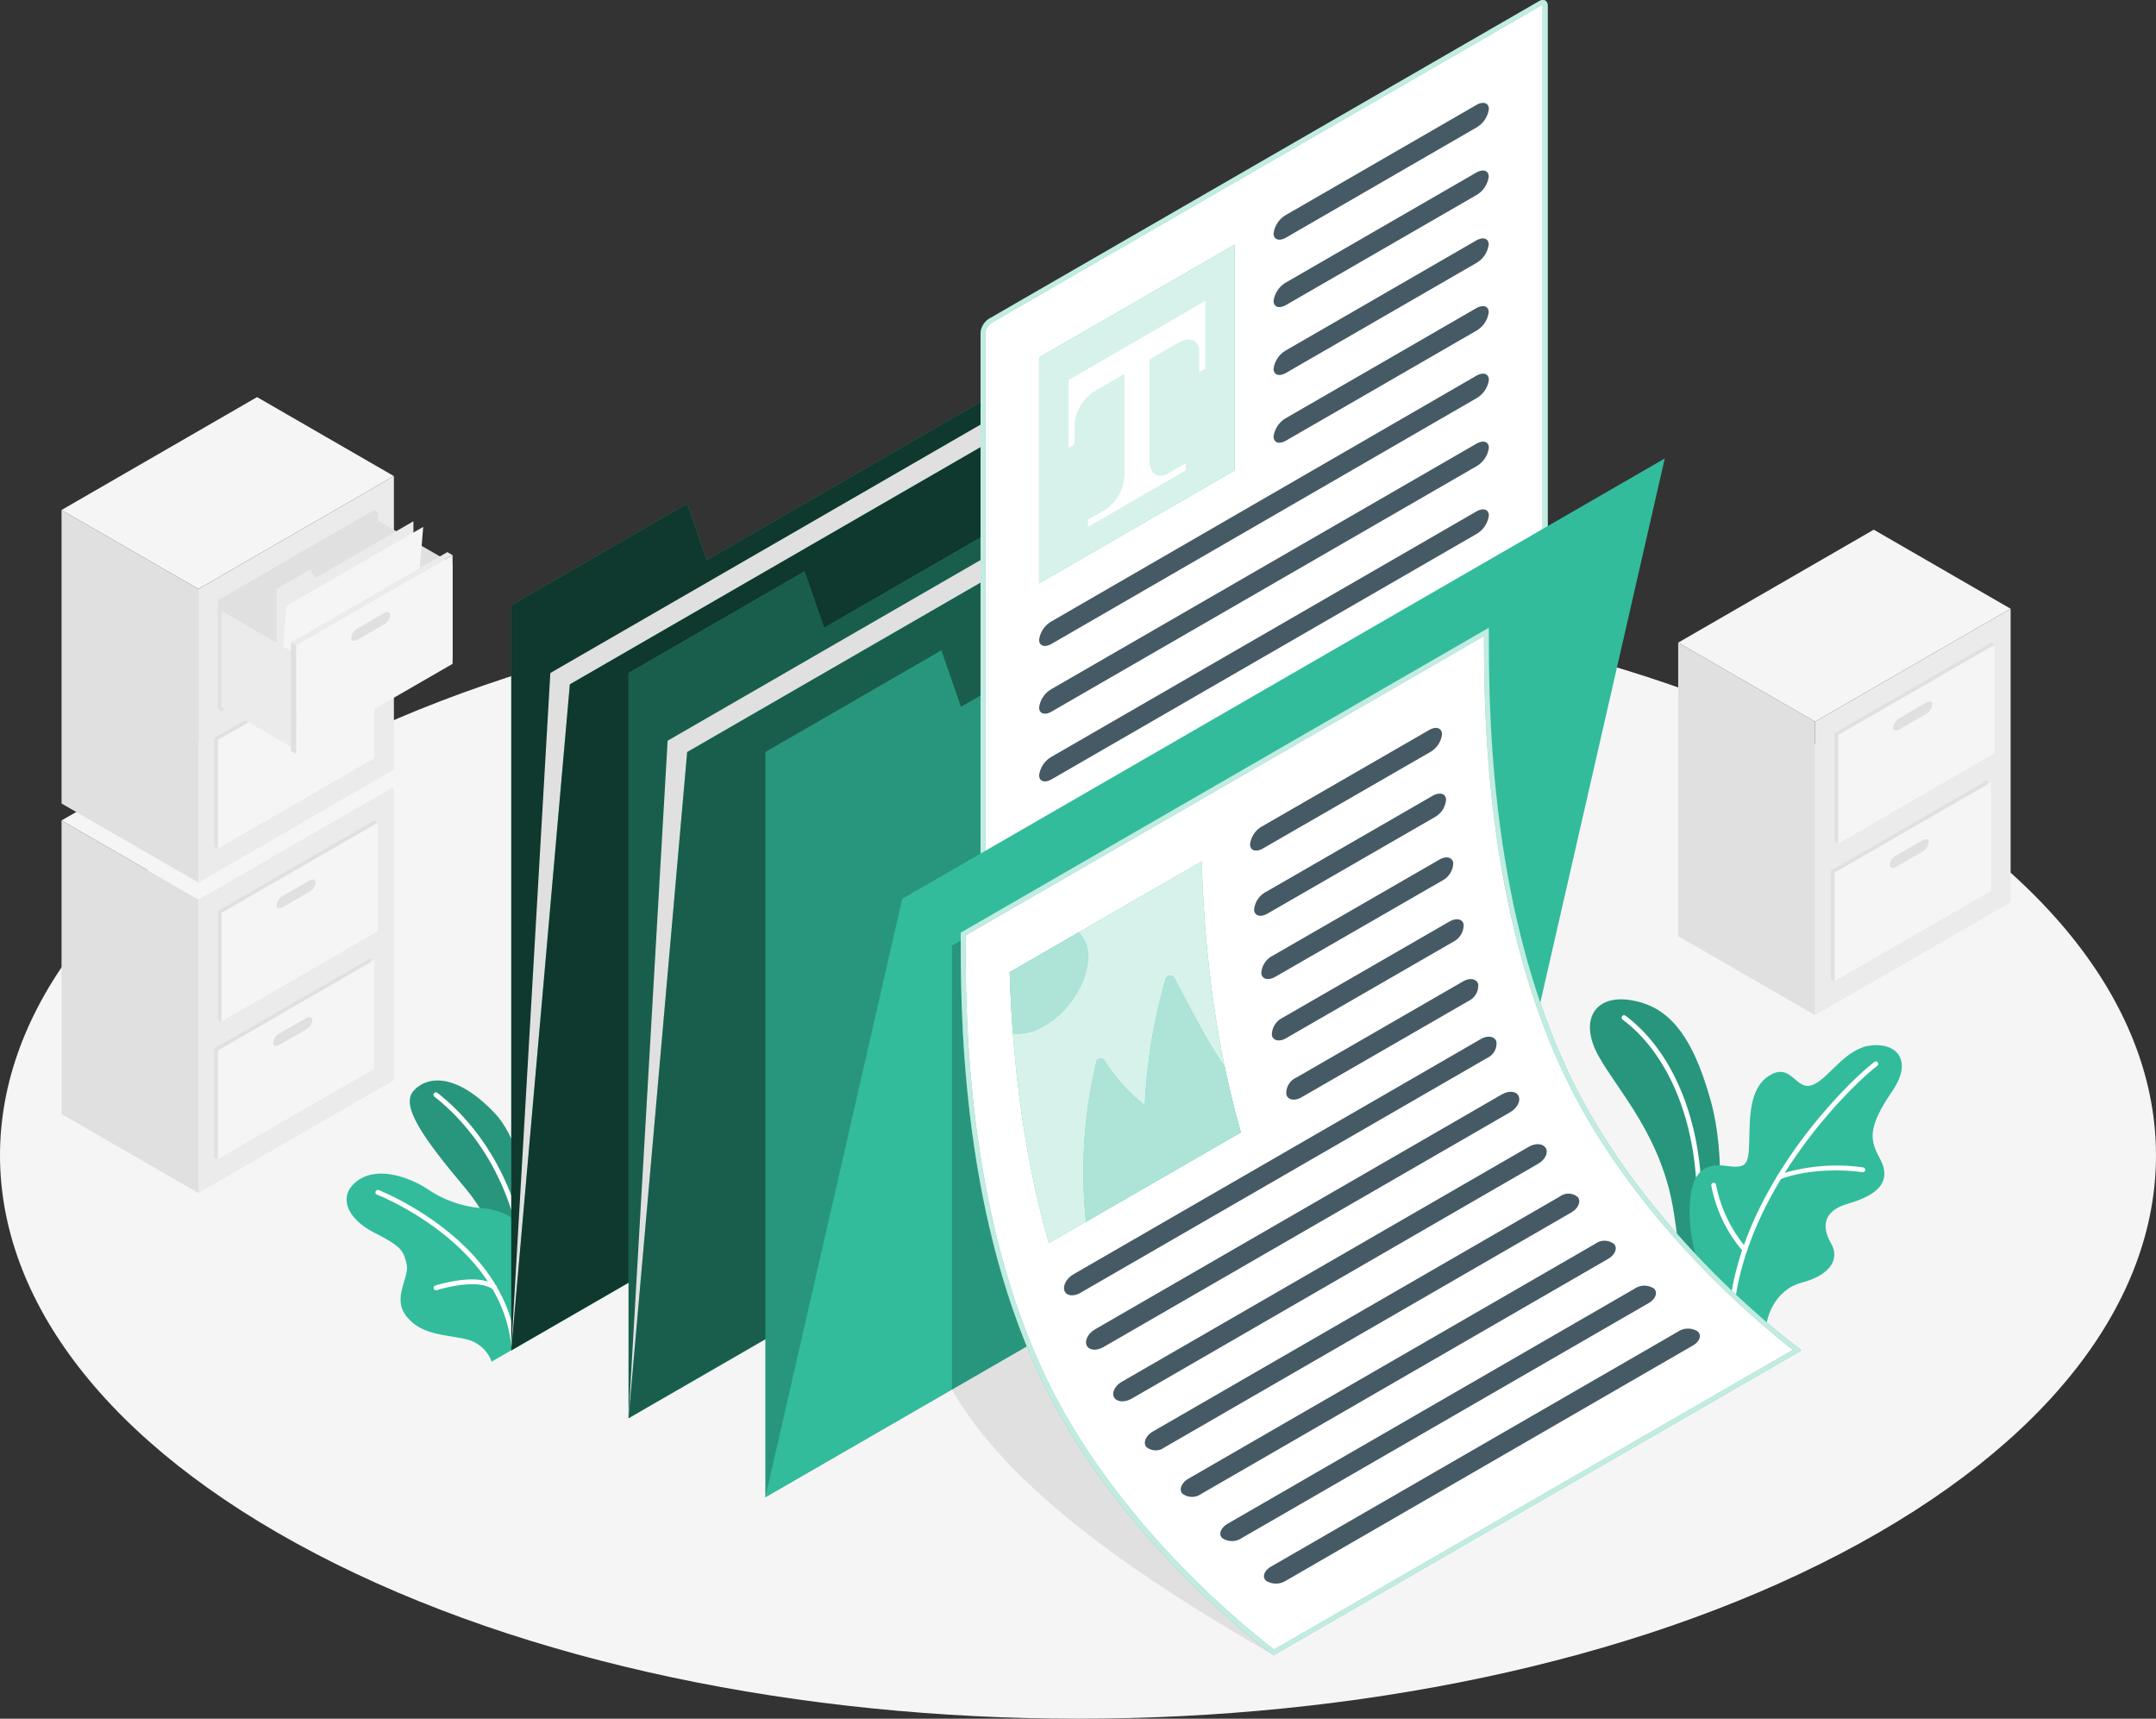 <svg xmlns="http://www.w3.org/2000/svg" width="306.938" height="244.647" viewBox="0 0 306.938 244.647">
    <rect x="0" y="0" width="306.938" height="244.647" fill="#333333" stroke="none"/>
    <defs>
        <style>
            .cls-1{fill:#f5f5f5}.cls-2{fill:#e0e0e0}.cls-3{fill:#ebebeb}.cls-4{fill:#32bc9b}.cls-5{opacity:.2}.cls-10,.cls-12,.cls-6,.cls-9{fill:#fff}.cls-7,.cls-9{opacity:.7}.cls-8{opacity:.5}.cls-10{opacity:.8}.cls-11{fill:#455a64}.cls-12{opacity:.6}
        </style>
    </defs>
    <g id="Documents-amico" transform="translate(-32.405 -65.5)">
        <g id="freepik--Floor--inject-10" transform="translate(32.405 149.792)">
            <path id="Path_111" d="M77.354 325.382c59.932 31.309 157.107 31.309 217.039 0s59.932-82.073 0-113.388-157.08-31.309-217.039 0-59.905 82.079 0 113.388z" class="cls-1" transform="translate(-32.405 -188.509)"/>
        </g>
        <g id="freepik--filing-cabinets--inject-10" transform="translate(41.166 122.026)">
            <path id="Path_112" d="M64.672 288.962L45.19 277.717V235.93l19.482 11.252z" class="cls-2" transform="translate(-45.19 -175.669)"/>
            <path id="Path_113" d="M73.62 244.969l27.835-16.069v41.78L73.62 286.749z" class="cls-3" transform="translate(-54.138 -173.456)"/>
            <path id="Path_114" d="M92.507 223.732L64.672 239.8 45.19 228.549l27.835-16.069z" class="cls-1" transform="translate(-45.19 -168.288)"/>
            <path id="Path_115" d="M77.687 248.785l22.264-12.855.514.295V251.7l-22.271 12.86-.514-.295z" class="cls-2" transform="translate(-55.416 -175.669)"/>
            <path id="Path_116" d="M78.43 249.222l22.27-12.862v15.48L78.43 264.7z" class="cls-1" transform="translate(-55.652 -175.804)"/>
            <path id="Path_117" d="M90.761 250.526l3.789-2.186c.487-.288.884-.158.884.288a1.775 1.775 0 0 1-.884 1.316l-3.789 2.186c-.493.288-.891.158-.891-.288a1.768 1.768 0 0 1 .891-1.316z" class="cls-2" transform="translate(-59.253 -179.527)"/>
            <path id="Path_118" d="M76.94 277.365L99.2 264.51v15.48l.514.295-22.267 12.855-.507-.295z" class="cls-2" transform="translate(-55.183 -184.665)"/>
            <path id="Path_119" d="M77.68 277.8l22.271-12.86v15.48L77.68 293.275z" class="cls-1" transform="translate(-55.416 -184.8)"/>
            <path id="Path_120" d="M90.027 279.109l3.824-2.179c.493-.288.891-.158.891.288a1.768 1.768 0 0 1-.891 1.316l-3.789 2.186c-.493.288-.891.158-.891-.288a1.768 1.768 0 0 1 .856-1.323z" class="cls-2" transform="translate(-59.033 -188.525)"/>
            <path id="Path_121" d="M64.672 224.472L45.19 213.22v-41.78l19.482 11.245z" class="cls-2" transform="translate(-45.19 -155.371)"/>
            <path id="Path_122" d="M73.62 180.469l27.835-16.069v41.787L73.62 222.256z" class="cls-3" transform="translate(-54.138 -153.155)"/>
            <path id="Path_123" d="M92.507 159.235L64.672 175.3 45.19 164.059l27.835-16.069z" class="cls-1" transform="translate(-45.19 -147.99)"/>
            <path id="Path_124" d="M77.68 184.3l22.271-12.86.514.295v15.48L78.194 200.07l-.514-.3z" class="cls-2" transform="translate(-55.416 -155.371)"/>
            <path id="Path_125" d="M90.761 186.028l3.783-2.186c.493-.281.891-.151.891.295a1.782 1.782 0 0 1-.891 1.316l-3.783 2.186c-.493.281-.891.158-.891-.288a1.788 1.788 0 0 1 .891-1.323z" class="cls-2" transform="translate(-59.253 -159.228)"/>
            <path id="Path_126" d="M76.94 212.875L99.2 200.02v15.473l.514.295-22.267 12.855-.507-.295z" class="cls-2" transform="translate(-55.183 -164.366)"/>
            <path id="Path_127" d="M77.68 213.305l22.271-12.855v15.473L77.68 228.778z" class="cls-1" transform="translate(-55.416 -164.502)"/>
            <path id="Path_128" d="M90.011 214.608l3.824-2.186c.487-.281.891-.151.891.295a1.809 1.809 0 0 1-.891 1.316l-3.824 2.167c-.493.281-.891.151-.891-.288a1.789 1.789 0 0 1 .891-1.3z" class="cls-2" transform="translate(-59.017 -168.223)"/>
            <path id="Path_129" d="M77.68 184.3l22.271-12.86v15.473L77.68 199.768z" class="cls-2" transform="translate(-55.416 -155.371)"/>
            <path id="Path_130" d="M120.831 179.368l-12.191-7.038v13.637L120.831 193z" class="cls-2" transform="translate(-65.161 -155.651)"/>
            <path id="Path_131" d="M89.87 202.711v-19.29l4.776-2.768.788 1.165 13.917-8.038v17.679z" class="cls-3" transform="translate(-59.253 -156.107)"/>
            <path id="Path_132" d="M89.87 203.083l1.391-16.883 19.482-11.245-1.391 16.871z" class="cls-1" transform="translate(-59.253 -156.479)"/>
            <path id="Path_133" d="M89.051 198.543L78.43 192.41v13.636l10.621 6.126z" class="cls-3" transform="translate(-55.652 -161.971)"/>
            <path id="Path_134" d="M93.93 193.675l22.27-12.855v15.473l-22.27 12.855z" class="cls-1" transform="translate(-60.531 -158.323)"/>
            <path id="Path_135" d="M106.261 194.978l3.783-2.186c.493-.281.891-.151.891.295a1.788 1.788 0 0 1-.891 1.316l-3.783 2.186c-.493.281-.891.151-.891-.288a1.789 1.789 0 0 1 .891-1.323z" class="cls-2" transform="translate(-64.132 -162.045)"/>
            <path id="Path_136" d="M93.59 199.385l-.74-.425v15.473l.74.425z" class="cls-2" transform="translate(-60.191 -164.033)"/>
            <path id="Path_137" d="M92.85 193.052l22.264-12.862.747.432-22.271 12.855z" class="cls-3" transform="translate(-60.191 -158.125)"/>
            <path id="Path_138" d="M400.549 252.022L381.06 240.77v-41.78l19.489 11.245z" class="cls-2" transform="translate(-150.905 -164.042)"/>
            <path id="Path_139" d="M409.5 208.019l27.835-16.069v41.787L409.5 249.806z" class="cls-3" transform="translate(-159.856 -161.826)"/>
            <path id="Path_140" d="M428.383 186.782l-27.835 16.069-19.488-11.245 27.84-16.076z" class="cls-1" transform="translate(-150.905 -156.658)"/>
            <path id="Path_141" d="M413.56 211.845l22.271-12.855.514.295-.007 15.473-22.264 12.855-.514-.295z" class="cls-2" transform="translate(-161.134 -164.042)"/>
            <path id="Path_142" d="M414.31 212.275l22.271-12.855-.007 15.473-22.264 12.855z" class="cls-1" transform="translate(-161.37 -164.178)"/>
            <path id="Path_143" d="M426.641 213.578l3.783-2.186c.493-.281.891-.151.891.288a1.788 1.788 0 0 1-.891 1.323l-3.783 2.186c-.493.281-.891.151-.891-.288a1.789 1.789 0 0 1 .891-1.323z" class="cls-2" transform="translate(-164.971 -167.899)"/>
            <path id="Path_144" d="M412.81 240.422l22.271-12.862v15.48l.514.295-22.271 12.855-.514-.295z" class="cls-2" transform="translate(-160.898 -173.035)"/>
            <path id="Path_145" d="M413.56 240.855L435.831 228v15.473l-22.271 12.855z" class="cls-1" transform="translate(-161.134 -173.173)"/>
            <path id="Path_146" d="M425.891 242.158l3.789-2.186c.487-.281.884-.151.884.288a1.8 1.8 0 0 1-.884 1.322l-3.789 2.186c-.493.281-.891.151-.891-.295a1.789 1.789 0 0 1 .891-1.316z" class="cls-2" transform="translate(-164.735 -176.895)"/>
        </g>
        <g id="freepik--Plants--inject-10" transform="translate(81.747 207.751)">
            <path id="Path_147" d="M132.245 324.319s.075-10.868-6.777-19.016c-6.064-7.216-9.292-11.793-7.38-13.9s6.023-2.618 11.567 3.221 5.975 22.01 5.208 25.669z" class="cls-4" transform="translate(-108.543 -278.393)"/>
            <path id="Path_148" d="M132.245 324.319s.075-10.868-6.777-19.016c-6.064-7.216-9.292-11.793-7.38-13.9s6.023-2.618 11.567 3.221 5.975 22.01 5.208 25.669z" class="cls-5" transform="translate(-108.543 -278.393)"/>
            <path id="Path_149" d="M134.947 313.415a.343.343 0 0 1-.336-.267c-2.4-11.218-8.552-17.419-12.012-20.119a.343.343 0 0 1-.062-.48.349.349 0 0 1 .487-.062c3.529 2.741 9.813 9.086 12.259 20.516a.336.336 0 0 1-.26.4z" class="cls-6" transform="translate(-110.094 -279.172)"/>
            <path id="Path_150" d="M127.853 334.448l-2.789 1.61a5.043 5.043 0 0 0-3.755-3.214c-3.049-.685-6.215-.569-8.353-3.214s.466-5.523 0-7.469-.768-2.508-4.591-4.454-5.331-5.174-2.453-7.36 7.538-.582 10.361 1.371a16 16 0 0 0 7.7 2.515c2.8.35 7.366 1.9 6.667 8.415a51.3 51.3 0 0 1-2.787 11.8z" class="cls-4" transform="translate(-104.411 -284.486)"/>
            <path id="Path_151" d="M122.842 332.813a.343.343 0 0 1-.1-.672c.247-.075 6.167-1.953 8.682.062a.343.343 0 0 1-.425.534c-2.22-1.782-7.99.041-8.052.062z" class="cls-6" transform="translate(-110.104 -291.403)"/>
            <path id="Path_152" d="M130.048 334.992a.336.336 0 0 1-.336-.3c-1.528-14.431-18.913-21.277-19.084-21.346a.343.343 0 0 1-.2-.445.35.35 0 0 1 .439-.2c.185.075 17.954 7.065 19.523 21.928a.343.343 0 0 1-.3.377z" class="cls-6" transform="translate(-106.298 -285.551)"/>
            <path id="Path_153" d="M379.907 313.574c.075-.24 3.015-15.37 0-26.1-2.741-9.84-6.318-13.472-11.416-14.274s-7.312 2.871-4.6 7.846 9.223 11.574 10.82 22.689c.685 4.577 1.206 8.552 1.206 8.552z" class="cls-4" transform="translate(-185.715 -273.089)"/>
            <path id="Path_154" d="M379.907 313.574c.075-.24 3.015-15.37 0-26.1-2.741-9.84-6.318-13.472-11.416-14.274s-7.312 2.871-4.6 7.846 9.223 11.574 10.82 22.689c.685 4.577 1.206 8.552 1.206 8.552z" class="cls-5" transform="translate(-185.715 -273.089)"/>
            <path id="Path_155" d="M380.26 305.926a.343.343 0 0 1-.322-.363c.685-12.252-3.317-23.189-10.491-28.554a.343.343 0 0 1-.069-.48.349.349 0 0 1 .48-.069c7.353 5.482 11.478 16.665 10.758 29.144a.343.343 0 0 1-.356.322z" class="cls-6" transform="translate(-187.788 -274.129)"/>
            <path id="Path_156" d="M394.308 324.45c-.391-2.816 1.227-7.038 5.071-8.038s5.557-3.207 4.173-5.619-1.062-4.625 2.426-5.626 6.544-2.741 4.536-6.428c-1.46-2.666-1.782-4.392 1.8-9.642 2.967-4.358.541-6.914-3.173-6.434s-6.01 4.906-8.333 5.646-2.858-3.207-5.921-1.439-2.878 6.3-2.974 9.456-.3 3.872-3.07 3.488-5.482.069-5.42 6.763c.048 5.742 3.111 12.855 3.111 12.855z" class="cls-4" transform="translate(-192.229 -276.085)"/>
            <path id="Path_157" d="M392.062 321.238h-.034a.349.349 0 0 1-.308-.384c1.932-17.261 16.748-31.823 20.612-34.776a.345.345 0 1 1 .418.548c-3.817 2.912-18.44 17.282-20.345 34.3a.349.349 0 0 1-.343.308z" class="cls-6" transform="translate(-194.841 -277.155)"/>
            <path id="Path_158" d="M401.923 309.584a.35.35 0 0 1-.322-.219.356.356 0 0 1 .206-.445 26.835 26.835 0 0 1 12.054-1.042.343.343 0 0 1 .281.391.356.356 0 0 1-.391.288c-.062 0-6.352-.987-11.7 1.007a.391.391 0 0 1-.128.02z" class="cls-6" transform="translate(-197.946 -283.955)"/>
            <path id="Path_159" d="M392.708 321.093a.342.342 0 0 1-.254-.116 20.2 20.2 0 0 1-4.516-9.367.343.343 0 1 1 .678-.1 19.805 19.805 0 0 0 4.351 9.011.349.349 0 0 1-.26.576z" class="cls-6" transform="translate(-193.65 -285.089)"/>
        </g>
        <g id="freepik--folder-2--inject-10" transform="translate(105.189 98.625)">
            <path id="Path_160" d="M138.62 166.872v106.063l108.557-62.673-.007-96.422-80.716 46.6-2.789-8.038z" class="cls-4" transform="translate(-138.62 -113.84)"/>
            <path id="Path_161" d="M138.62 166.872v106.063l108.557-62.673-.007-96.422-80.716 46.6-2.789-8.038z" class="cls-7" transform="translate(-138.62 -113.84)"/>
            <path id="Path_162" d="M138.62 272.935l5.564-96.422 108.558-62.673-5.564 96.422z" class="cls-2" transform="translate(-138.62 -113.84)"/>
            <path id="Path_163" d="M138.62 273.671l8.346-94.811 108.557-62.68-8.346 94.82z" class="cls-4" transform="translate(-138.62 -114.577)"/>
            <path id="Path_164" d="M138.62 273.671l8.346-94.811 108.557-62.68-8.346 94.82z" class="cls-7" transform="translate(-138.62 -114.577)"/>
        </g>
        <g id="freepik--folder-1--inject-10" transform="translate(121.888 108.266)">
            <path id="Path_165" d="M162.99 180.942v106.07l108.557-62.68V127.91l-80.723 46.6-2.782-8.038z" class="cls-4" transform="translate(-162.99 -127.91)"/>
            <path id="Path_166" d="M162.99 180.942v106.07l108.557-62.68V127.91l-80.723 46.6-2.782-8.038z" class="cls-8" transform="translate(-162.99 -127.91)"/>
            <path id="Path_167" d="M162.99 287.012l5.564-96.429 108.558-62.673-5.564 96.422z" class="cls-2" transform="translate(-162.99 -127.91)"/>
            <path id="Path_168" d="M162.99 287.748l8.346-94.818 108.557-62.68-8.346 94.818z" class="cls-4" transform="translate(-162.99 -128.646)"/>
            <path id="Path_169" d="M162.99 287.748l8.346-94.818 108.557-62.68-8.346 94.818z" class="cls-8" transform="translate(-162.99 -128.646)"/>
        </g>
        <g id="freepik--Documents--inject-10" transform="translate(141.37 65.5)">
            <path id="Path_170" d="M275.956 385.312c-19.489-11.252-37.565-23.484-45.816-37.833L255.22 333z" class="cls-2" transform="translate(-203.607 -149.695)"/>
            <path id="Path_171" d="M191.42 197.362v106.063l108.557-62.673V144.33l-80.723 46.6-2.782-8.038z" class="cls-4" transform="translate(-191.42 -90.312)"/>
            <path id="Path_172" d="M191.42 197.362v106.063l108.557-62.673V144.33l-80.723 46.6-2.782-8.038z" class="cls-5" transform="translate(-191.42 -90.312)"/>
            <path id="Path_173" d="M236.915 204.074c-.274 0-.315-.315-.315-.5V113.12a2.275 2.275 0 0 1 1.014-1.754l78.352-45.226a.726.726 0 0 1 .356-.11c.274 0 .315.315.315.5v90.453a2.282 2.282 0 0 1-1.014 1.761l-78.352 45.227a.747.747 0 0 1-.356.103z" class="cls-6" transform="translate(-205.64 -65.667)"/>
            <path id="Path_174" d="M316.127 66.178a.68.68 0 0 1 0 .151v90.453a1.967 1.967 0 0 1-.843 1.466l-78.352 45.227-.137.062a.419.419 0 0 1 0-.151v-90.453a1.967 1.967 0 0 1 .843-1.46l78.352-45.226a.384.384 0 0 1 .144-.062m.041-.685a1.069 1.069 0 0 0-.528.158L237.3 110.884a2.638 2.638 0 0 0-1.185 2.056v90.453c0 .534.267.843.685.843a1.055 1.055 0 0 0 .528-.158l78.352-45.227a2.611 2.611 0 0 0 1.185-2.056V66.343c-.005-.535-.272-.85-.69-.843z" class="cls-4" transform="translate(-205.486 -65.5)"/>
            <path id="Path_175" d="M316.127 66.178a.68.68 0 0 1 0 .151v90.453a1.967 1.967 0 0 1-.843 1.466l-78.352 45.227-.137.062a.419.419 0 0 1 0-.151v-90.453a1.967 1.967 0 0 1 .843-1.46l78.352-45.226a.384.384 0 0 1 .144-.062m.041-.685a1.069 1.069 0 0 0-.528.158L237.3 110.884a2.638 2.638 0 0 0-1.185 2.056v90.453c0 .534.267.843.685.843a1.055 1.055 0 0 0 .528-.158l78.352-45.227a2.611 2.611 0 0 0 1.185-2.056V66.343c-.005-.535-.272-.85-.69-.843z" class="cls-9" transform="translate(-205.486 -65.5)"/>
            <path id="Path_176" d="M248.29 132.379l27.835-16.069v32.138l-27.835 16.069z" class="cls-4" transform="translate(-209.32 -81.492)"/>
            <path id="Path_177" d="M248.29 132.379l27.835-16.069v32.138l-27.835 16.069z" class="cls-10" transform="translate(-209.32 -81.492)"/>
            <path id="Path_178" d="M273.875 128v9.662l-.877.487V135.2c0-1.631-1.323-2.186-2.967-1.24l-11.793 6.818a6.145 6.145 0 0 0-2.967 4.667v2.953l-.87.521v-9.641z" class="cls-6" transform="translate(-211.243 -85.172)"/>
            <path id="Path_179" d="M269.791 155.905c-1.425.822-2.583-.041-2.583-1.939V138.5l-3.584 1.946v15.589a6.131 6.131 0 0 1-2.583 4.913l-2.59 1.494v1.028l13.917-8.038v-1.021z" class="cls-6" transform="translate(-212.518 -88.477)"/>
            <path id="Path_180" d="M297 105.461c0 .891.8 1.144 1.782.582l27.081-15.658a3.577 3.577 0 0 0 1.782-2.638c0-.884-.8-1.144-1.782-.576L298.8 102.8a3.563 3.563 0 0 0-1.8 2.661z" class="cls-11" transform="translate(-224.651 -72.226)"/>
            <path id="Path_181" d="M297 119.477c0 .891.8 1.151 1.782.582l27.061-15.624a3.577 3.577 0 0 0 1.782-2.638c0-.884-.8-1.144-1.782-.576l-27.061 15.624a3.577 3.577 0 0 0-1.782 2.632z" class="cls-11" transform="translate(-224.651 -76.648)"/>
            <path id="Path_182" d="M297 133.577c0 .891.8 1.151 1.782.582l27.061-15.624a3.577 3.577 0 0 0 1.782-2.631c0-.891-.8-1.151-1.782-.582l-27.061 15.624a3.577 3.577 0 0 0-1.782 2.631z" class="cls-11" transform="translate(-224.651 -81.086)"/>
            <path id="Path_183" d="M297 147.647c0 .891.8 1.151 1.782.582l27.061-15.624a3.577 3.577 0 0 0 1.782-2.631c0-.891-.8-1.151-1.782-.582l-27.061 15.624a3.577 3.577 0 0 0-1.782 2.631z" class="cls-11" transform="translate(-224.651 -85.515)"/>
            <path id="Path_184" d="M248.29 180.992c0 .891.795 1.151 1.782.582l60.46-34.948a3.564 3.564 0 0 0 1.781-2.626c0-.891-.8-1.144-1.782-.582l-60.46 34.948a3.557 3.557 0 0 0-1.781 2.626z" class="cls-11" transform="translate(-209.32 -89.929)"/>
            <path id="Path_185" d="M248.29 195.08c0 .891.795 1.151 1.782.582l60.46-34.907a3.577 3.577 0 0 0 1.782-2.638c0-.884-.8-1.144-1.782-.576l-60.46 34.907a3.557 3.557 0 0 0-1.782 2.632z" class="cls-11" transform="translate(-209.32 -94.375)"/>
            <path id="Path_186" d="M248.29 209.156c0 .884.795 1.144 1.782.576l60.46-34.907a3.577 3.577 0 0 0 1.782-2.638c0-.884-.8-1.144-1.782-.576l-60.46 34.907a3.557 3.557 0 0 0-1.782 2.638z" class="cls-11" transform="translate(-209.32 -98.803)"/>
            <path id="Path_187" d="M191.42 308.59l19.48-85.17 108.557-62.68-19.482 85.177z" class="cls-4" transform="translate(-191.42 -95.477)"/>
            <path id="Path_188" d="M230.18 255.3v63.173l25.053-14.466V240.84z" class="cls-4" transform="translate(-203.62 -120.688)"/>
            <path id="Path_189" d="M230.18 255.3v63.173l25.053-14.466V240.84z" class="cls-5" transform="translate(-203.62 -120.688)"/>
            <path id="Path_190" d="M276.759 342.016c-2.131-1.59-22.675-17.289-33.118-39.745-11.115-23.874-11.1-51.723-11.1-62.2v-.329l74.473-42.993c0 10.573 0 38.463 11.163 62.419 10.2 21.928 29.959 37.428 33.091 39.8z" class="cls-6" transform="translate(-204.363 -106.811)"/>
            <path id="Path_191" d="M306.5 197.1c0 11.019.212 38.374 11.2 61.974 9.861 21.174 28.609 36.4 32.782 39.614l-73.87 42.65c-2.885-2.172-22.654-17.611-32.824-39.45-11.1-23.806-11.1-51.6-11.1-62.063v-.13l73.788-42.6m.685-1.185L232 239.3c0 9.861-.206 38.511 11.135 62.872 11.163 23.908 33.406 39.984 33.406 39.984l75.179-43.4s-22.271-16.076-33.4-39.984c-11.348-24.361-11.135-53.011-11.135-62.872z" class="cls-4" transform="translate(-204.192 -106.543)"/>
            <path id="Path_192" d="M306.5 197.1c0 11.019.212 38.374 11.2 61.974 9.861 21.174 28.609 36.4 32.782 39.614l-73.87 42.65c-2.885-2.172-22.654-17.611-32.824-39.45-11.1-23.806-11.1-51.6-11.1-62.063v-.13l73.788-42.6m.685-1.185L232 239.3c0 9.861-.206 38.511 11.135 62.872 11.163 23.908 33.406 39.984 33.406 39.984l75.179-43.4s-22.271-16.076-33.4-39.984c-11.348-24.361-11.135-53.011-11.135-62.872z" class="cls-9" transform="translate(-204.192 -106.543)"/>
            <path id="Path_193" d="M317.6 217.01l-23.764 13.705a3.372 3.372 0 0 0-1.727 2.6c.034.87.863 1.117 1.843.548l23.771-13.7a3.371 3.371 0 0 0 1.72-2.563c-.043-.912-.855-1.159-1.843-.59z" class="cls-11" transform="translate(-223.112 -113.092)"/>
            <path id="Path_194" d="M318.373 230.66l-23.765 13.705a3.166 3.166 0 0 0-1.658 2.563c.075.843.939 1.069 1.919.5l23.771-13.705a3.125 3.125 0 0 0 1.638-2.556c-.069-.849-.918-1.055-1.905-.507z" class="cls-11" transform="translate(-223.376 -117.388)"/>
            <path id="Path_195" d="M319.792 243.924l-23.771 13.7a2.947 2.947 0 0 0-1.576 2.515c.116.815 1.014 1.028 2 .459l23.772-13.698a2.9 2.9 0 0 0 1.555-2.508c-.123-.817-1-1.037-1.98-.468z" class="cls-11" transform="translate(-223.843 -121.559)"/>
            <path id="Path_196" d="M321.9 256.788l-23.771 13.705a2.721 2.721 0 0 0-1.494 2.474c.164.795 1.1.973 2.056.4l23.764-13.705a2.684 2.684 0 0 0 1.48-2.467c-.16-.795-1.017-.975-2.035-.407z" class="cls-11" transform="translate(-224.53 -125.604)"/>
            <path id="Path_197" d="M324.767 269.224L301 282.929a2.4 2.4 0 0 0-1.371 2.412c.247.761 1.186.932 2.165.363L325.562 272a2.407 2.407 0 0 0 1.371-2.412c-.233-.768-1.186-.932-2.166-.364z" class="cls-11" transform="translate(-225.461 -129.515)"/>
            <path id="Path_198" d="M312.761 281.208l-57.931 33.447c-.98.569-1.576 1.624-1.309 2.357s1.288.87 2.268.3l57.931-33.447a2.23 2.23 0 0 0 1.288-2.357c-.267-.739-1.302-.869-2.247-.3z" class="cls-11" transform="translate(-210.946 -133.283)"/>
            <path id="Path_199" d="M317.249 292.654L259.325 326.1c-.987.569-1.528 1.6-1.2 2.3s1.371.809 2.371.24l57.931-33.447c.987-.569 1.514-1.6 1.186-2.3s-1.377-.801-2.364-.239z" class="cls-11" transform="translate(-212.385 -136.883)"/>
            <path id="Path_200" d="M322.832 303.556L264.9 337c-.987.569-1.473 1.569-1.083 2.234s1.508.733 2.494.164l57.89-33.447c.98-.562 1.453-1.556 1.062-2.22s-1.472-.744-2.431-.175z" class="cls-11" transform="translate(-214.165 -140.309)"/>
            <path id="Path_201" d="M329.334 313.868l-57.924 33.44c-.987.569-1.425 1.549-.98 2.172a2.055 2.055 0 0 0 2.6.11l57.924-33.447c.987-.569 1.412-1.535.966-2.165a2.035 2.035 0 0 0-2.586-.11z" class="cls-11" transform="translate(-216.234 -143.548)"/>
            <path id="Path_202" d="M336.74 323.667l-57.931 33.44c-.98.569-1.371 1.521-.877 2.117a2.251 2.251 0 0 0 2.693.055l57.931-33.461c.98-.569 1.371-1.508.863-2.1a2.2 2.2 0 0 0-2.679-.051z" class="cls-11" transform="translate(-218.582 -146.625)"/>
            <path id="Path_203" d="M344.912 333L287 366.444c-.987.569-1.371 1.5-.795 2.056a2.473 2.473 0 0 0 2.775 0l57.931-33.447c.987-.569 1.329-1.487.781-2.056a2.468 2.468 0 0 0-2.78.003z" class="cls-11" transform="translate(-221.169 -149.562)"/>
            <path id="Path_204" d="M353.932 341.928L296 375.368c-.98.569-1.3 1.48-.685 2.021a2.664 2.664 0 0 0 2.864-.048l57.883-33.447c.98-.569 1.288-1.46.685-2.008a2.568 2.568 0 0 0-2.815.042z" class="cls-11" transform="translate(-224.022 -152.367)"/>
            <path id="Path_205" d="M269.508 244.44L242.18 260.2c.3 9.9 1.432 24.183 5.571 38.566l27.335-15.761c-4.146-14.382-5.277-28.67-5.578-38.565z" class="cls-4" transform="translate(-207.397 -121.821)"/>
            <path id="Path_206" d="M269.508 244.44L242.18 260.2c.3 9.9 1.432 24.183 5.571 38.566l27.335-15.761c-4.146-14.382-5.277-28.67-5.578-38.565z" class="cls-10" transform="translate(-207.397 -121.821)"/>
            <path id="Path_207" d="M253.322 262.667a4.516 4.516 0 0 0-1.329-3.467l-9.813 5.66c.082 2.618.219 5.544.459 8.7a6.435 6.435 0 0 0 3.707-.685c3.854-1.775 6.976-6.356 6.976-10.208z" class="cls-4" transform="translate(-207.397 -126.467)"/>
            <path id="Path_208" d="M253.322 262.667a4.516 4.516 0 0 0-1.329-3.467l-9.813 5.66c.082 2.618.219 5.544.459 8.7a6.435 6.435 0 0 0 3.707-.685c3.854-1.775 6.976-6.356 6.976-10.208z" class="cls-12" transform="translate(-207.397 -126.467)"/>
            <path id="Path_209" d="M277.578 281.017c-1.823-2.3-5.53-9.388-7.113-12.478a.685.685 0 0 0-1.268.117 75.207 75.207 0 0 0-2.96 17.988 26.042 26.042 0 0 1-5.8-6.455.61.61 0 0 0-1.09.192 67.208 67.208 0 0 0-1.487 22.826l22.04-12.734c-.917-3.18-1.677-6.345-2.322-9.456z" class="cls-4" transform="translate(-212.212 -129.288)"/>
            <path id="Path_210" d="M277.578 281.017c-1.823-2.3-5.53-9.388-7.113-12.478a.685.685 0 0 0-1.268.117 75.207 75.207 0 0 0-2.96 17.988 26.042 26.042 0 0 1-5.8-6.455.61.61 0 0 0-1.09.192 67.208 67.208 0 0 0-1.487 22.826l22.04-12.734c-.917-3.18-1.677-6.345-2.322-9.456z" class="cls-12" transform="translate(-212.212 -129.288)"/>
        </g>
    </g>
</svg>

